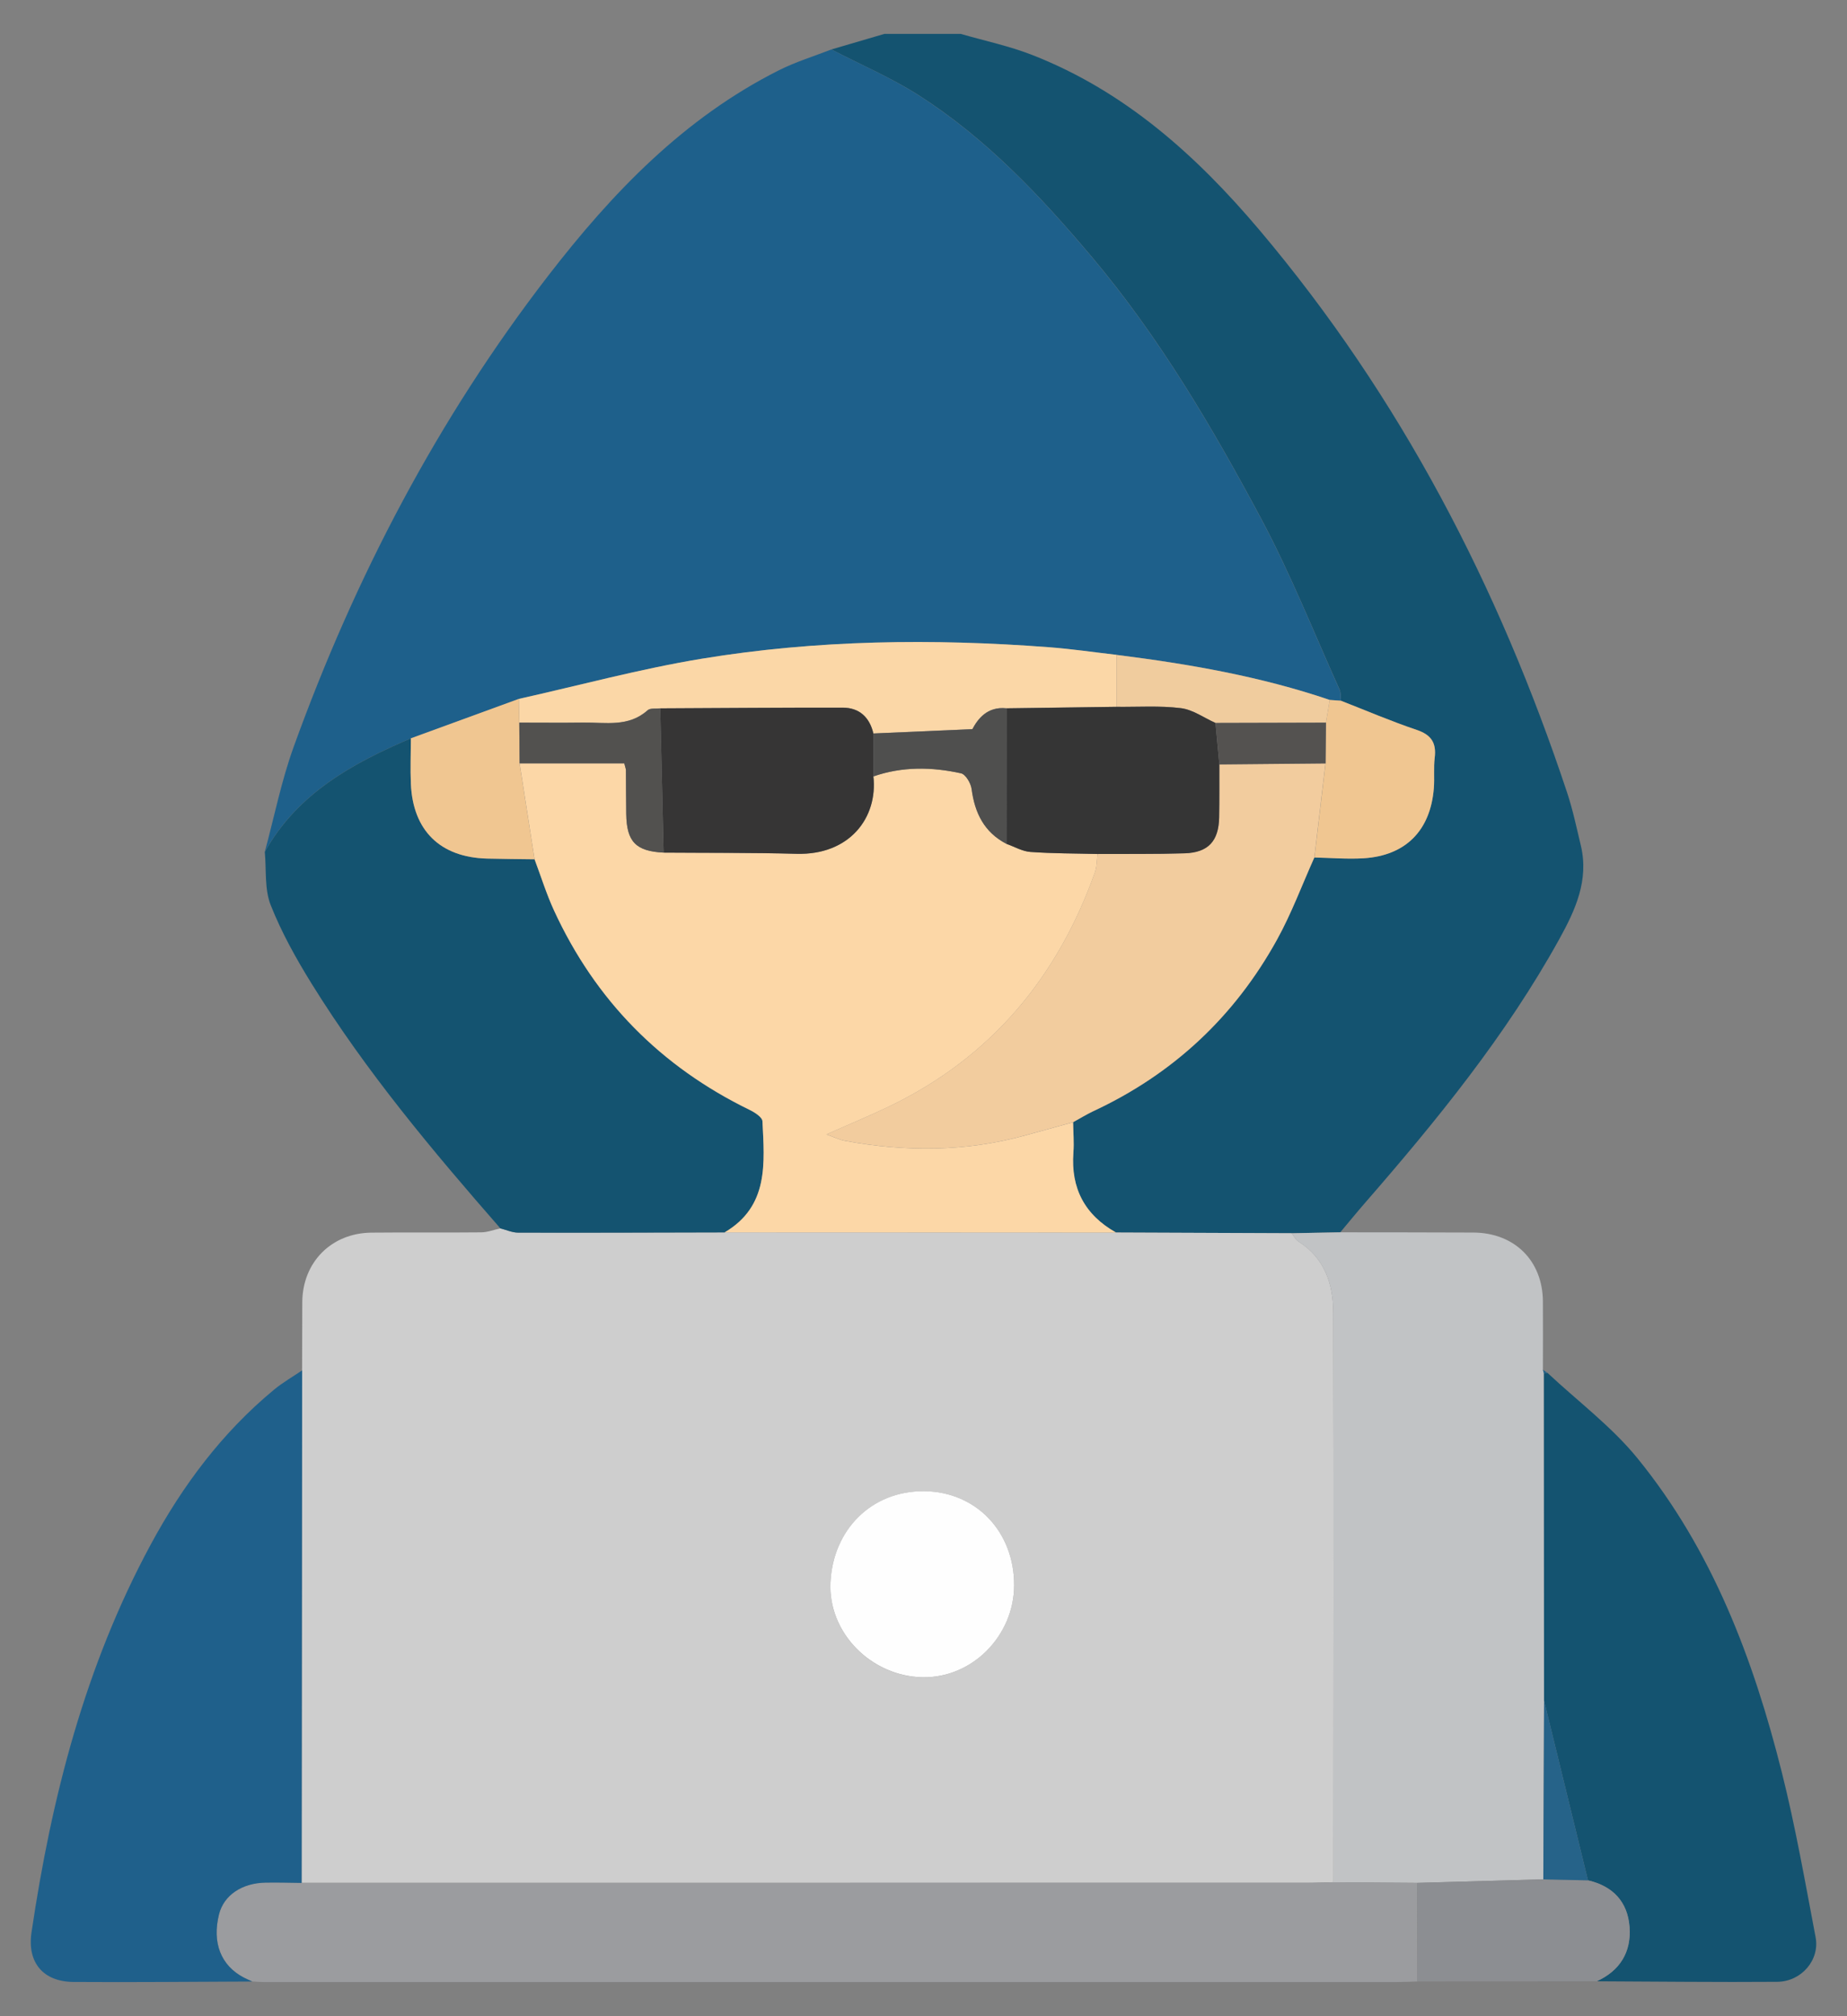 <?xml version="1.0" encoding="utf-8"?>
<!-- Generator: Adobe Illustrator 23.0.5, SVG Export Plug-In . SVG Version: 6.00 Build 0)  -->
<svg version="1.1" id="Layer_1" xmlns="http://www.w3.org/2000/svg" xmlns:xlink="http://www.w3.org/1999/xlink" x="0px" y="0px"
	 viewBox="0 0 388.29 423.86" style="enable-background:new 0 0 388.29 423.86;" xml:space="preserve">
<rect x="0" y="0" width="388.29" height="423.86" fill="#808080" stroke="none"/>
<style type="text/css">
	.st0{fill:#145370;}
	.st1{fill:#CECECE;}
	.st2{fill:#1E608B;}
	.st3{fill:#C1C3C5;}
	.st4{fill:#9B9C9F;}
	.st5{fill:#1F608B;}
	.st6{fill:#8C8E92;}
	.st7{fill:#266389;}
	.st8{fill:#FCD7A7;}
	.st9{fill:#F2CC9E;}
	.st10{fill:#F0C691;}
	.st11{fill:#FEFEFE;}
	.st12{fill:#FBD7A7;}
	.st13{fill:#F0CC9E;}
	.st14{fill:#353535;}
	.st15{fill:#363535;}
	.st16{fill:#52514F;}
	.st17{fill:#4F4F4E;}
	.st18{fill:#545250;}
</style>
<g>
	<path class="st0" d="M174.77,10.4c3.73-1.09,7.45-2.18,11.18-3.28c5.33,0,10.67,0,16,0c5.03,1.46,10.2,2.54,15.06,4.44
		c19.48,7.62,34.54,21.15,47.8,36.85c29.56,35.01,50.25,74.91,64.64,118.23c1.2,3.62,1.99,7.39,2.88,11.11
		c1.75,7.31-1.15,13.59-4.53,19.71c-11.22,20.29-25.77,38.13-40.91,55.53c-1.74,2-3.41,4.06-5.12,6.09
		c-3.41,0.07-6.82,0.13-10.23,0.2c-12.31-0.05-24.61-0.1-36.92-0.15c-6.58-3.69-9.53-9.28-8.97-16.82c0.16-2.11-0.03-4.25-0.06-6.37
		c1.38-0.76,2.73-1.59,4.16-2.26c16.84-7.82,29.77-19.9,38.72-36.1c3.05-5.53,5.26-11.52,7.86-17.3c3.45,0.07,6.92,0.37,10.36,0.16
		c8.83-0.55,14.05-5.84,14.75-14.74c0.17-2.12-0.08-4.28,0.18-6.38c0.38-3.12-0.69-4.83-3.79-5.87c-5.38-1.81-10.62-4.06-15.92-6.13
		c-0.09-0.79,0.01-1.66-0.29-2.34c-5.41-11.99-10.27-24.28-16.45-35.86c-10.32-19.31-21.4-38.18-35.6-55.06
		c-10.83-12.87-22.29-25.01-36.54-34.1C187.25,16.29,180.87,13.56,174.77,10.4z"/>
	<path class="st1" d="M234.62,259.13c12.31,0.05,24.61,0.1,36.92,0.15c0.47,0.59,0.83,1.36,1.43,1.74c5.55,3.5,7.31,8.99,7.33,15
		c0.09,39.9,0.03,79.8,0.02,119.71c-1.86,0.04-3.72,0.13-5.59,0.13c-70.44,0.01-140.88,0.01-211.32,0.01
		c0.03-35.92,0.07-71.84,0.1-107.76c0.01-4.77,0.02-9.55,0.04-14.32c0.04-8.38,6.09-14.54,14.51-14.63
		c7.69-0.08,15.38,0.02,23.07-0.06c1.36-0.01,2.71-0.55,4.07-0.84c1.24,0.31,2.48,0.89,3.73,0.89c14.47,0.03,28.93-0.02,43.4-0.05
		C179.76,259.11,207.19,259.12,234.62,259.13z M213.2,333.32c0.03-11.31-8.01-19.71-18.93-19.79c-11.13-0.08-19.15,8.16-19.68,19.15
		c-0.52,10.75,8.69,19.82,19.44,19.97C204.48,352.79,213.17,343.81,213.2,333.32z"/>
	<path class="st2" d="M174.77,10.4c6.1,3.16,12.48,5.89,18.24,9.57c14.25,9.09,25.71,21.22,36.54,34.1
		c14.2,16.88,25.29,35.75,35.6,55.06c6.19,11.58,11.05,23.87,16.45,35.86c0.31,0.69,0.21,1.56,0.29,2.34
		c-0.78-0.06-1.57-0.12-2.35-0.17c-14.56-4.95-29.61-7.56-44.81-9.47c-4.76-0.55-9.51-1.25-14.28-1.61
		c-24.39-1.85-48.76-1.55-72.91,2.42c-12.94,2.13-25.66,5.59-38.48,8.45c-7.56,2.76-15.13,5.53-22.69,8.29
		c-12.33,5.27-23.85,11.58-30.71,23.88c2-7.38,3.49-14.94,6.08-22.1c12.89-35.68,30.31-69,53.53-99.08
		c13.42-17.38,28.49-33.12,48.49-43.17C167.28,13,171.09,11.84,174.77,10.4z"/>
	<path class="st3" d="M280.31,395.74c0.01-39.9,0.08-79.8-0.02-119.71c-0.01-6-1.78-11.5-7.33-15c-0.6-0.38-0.96-1.15-1.43-1.74
		c3.41-0.07,6.82-0.13,10.23-0.2c9.32,0.01,18.64,0.01,27.97,0.05c8.64,0.04,14.56,5.89,14.63,14.46c0.04,4.79,0,9.59,0,14.38
		c0.07,0.26,0.14,0.52,0.21,0.77c0.01,22.93,0.02,45.87,0.03,68.8c-0.05,12.52-0.11,25.05-0.16,37.57
		c-8.84,0.25-17.68,0.5-26.52,0.75C292.05,395.83,286.18,395.78,280.31,395.74z"/>
	<path class="st0" d="M55.67,179.12c6.86-12.3,18.39-18.61,30.71-23.88c-0.01,3.2-0.14,6.41,0,9.6c0.44,9.83,6.19,15.42,16,15.68
		c3.33,0.09,6.66,0.1,9.99,0.15c1.36,3.6,2.5,7.31,4.11,10.8c8.69,18.84,22.42,32.78,41.09,41.88c1.08,0.52,2.67,1.54,2.71,2.39
		c0.43,8.79,1.4,17.88-7.95,23.37c-14.47,0.03-28.93,0.09-43.4,0.05c-1.24,0-2.49-0.58-3.73-0.89
		C90.93,241.94,77,225.34,65.54,206.86c-3.27-5.28-6.35-10.8-8.63-16.56C55.58,186.94,56.02,182.87,55.67,179.12z"/>
	<path class="st4" d="M280.31,395.74c5.87,0.05,11.74,0.1,17.61,0.14c0.02,6.91,0.03,13.82,0.05,20.72
		c-1.46,0.04-2.93,0.12-4.39,0.12c-79.39,0.01-158.78,0.01-238.16,0c-0.79,0-1.59-0.08-2.38-0.13c-0.59-0.27-1.19-0.52-1.77-0.82
		c-4.84-2.52-6.72-7.34-5.22-13.33c0.99-3.96,4.75-6.55,9.77-6.64c2.53-0.05,5.06,0.04,7.59,0.06c70.44,0,140.88,0,211.32-0.01
		C276.59,395.86,278.45,395.78,280.31,395.74z"/>
	<path class="st5" d="M63.41,395.88c-2.53-0.03-5.06-0.11-7.59-0.06c-5.01,0.09-8.77,2.68-9.77,6.64c-1.5,5.99,0.38,10.8,5.22,13.33
		c0.58,0.3,1.18,0.55,1.77,0.82c-12.52,0.04-25.04,0.18-37.56,0.09c-6.42-0.04-9.79-4.09-8.86-10.4
		c4.21-28.45,11.28-56.04,25.05-81.54c6.7-12.4,15.02-23.57,25.96-32.6c1.83-1.51,3.91-2.7,5.88-4.04
		C63.47,324.04,63.44,359.96,63.41,395.88z"/>
	<path class="st0" d="M324.6,357.56c-0.01-22.93-0.02-45.87-0.03-68.8c0.25,0,0.5-0.04,0.75-0.12c6.36,5.96,13.5,11.29,18.95,17.99
		c15.7,19.32,24.34,42.15,30.32,66.01c2.87,11.43,4.9,23.07,7.1,34.66c0.91,4.78-2.99,9.33-8.06,9.37
		c-12.65,0.1-25.31-0.06-37.97-0.11c4.9-2.22,7.29-6.14,6.91-11.39c-0.38-5.31-3.49-8.63-8.74-9.83
		C330.76,382.74,327.68,370.15,324.6,357.56z"/>
	<path class="st6" d="M333.84,395.34c5.25,1.2,8.35,4.52,8.74,9.83c0.38,5.24-2.02,9.17-6.91,11.39
		c-12.56,0.01-25.13,0.03-37.69,0.04c-0.02-6.91-0.03-13.82-0.05-20.72c8.84-0.25,17.68-0.5,26.52-0.75
		C327.58,395.2,330.71,395.27,333.84,395.34z"/>
	<path class="st7" d="M325.32,288.64c-0.24,0.07-0.49,0.11-0.75,0.12c-0.07-0.26-0.14-0.52-0.21-0.77
		C324.69,288.2,325.01,288.42,325.32,288.64z"/>
	<path class="st8" d="M152.34,259.1c9.34-5.5,8.37-14.58,7.95-23.37c-0.04-0.85-1.64-1.87-2.71-2.39
		c-18.67-9.09-32.4-23.03-41.09-41.88c-1.61-3.49-2.75-7.19-4.11-10.8c-1.05-6.72-2.09-13.45-3.14-20.17c7.4,0,14.79,0,22,0
		c0.24,0.94,0.35,1.19,0.35,1.44c0.03,3.07,0.02,6.13,0.06,9.2c0.09,5.86,2.02,7.84,7.86,8.13c9.32,0.07,18.64-0.01,27.95,0.25
		c11.18,0.31,17.11-7.64,16.15-16.27c6.07-2.11,12.27-2.01,18.42-0.66c0.97,0.21,2.07,2.08,2.23,3.3c0.66,5.05,2.65,9.1,7.32,11.53
		c1.68,0.59,3.34,1.58,5.05,1.7c4.69,0.34,9.4,0.31,14.1,0.43c-0.17,1.3-0.12,2.68-0.55,3.89c-7.86,22.08-21.82,38.84-43.11,49.13
		c-4.2,2.03-8.52,3.81-13.34,5.95c1.69,0.59,2.75,1.13,3.88,1.34c12.78,2.37,25.49,2.33,38.1-1.18c3.29-0.92,6.59-1.82,9.89-2.72
		c0.03,2.12,0.22,4.26,0.06,6.37c-0.56,7.53,2.39,13.12,8.97,16.82C207.19,259.12,179.76,259.11,152.34,259.1z"/>
	<path class="st9" d="M225.59,235.94c-3.3,0.91-6.59,1.8-9.89,2.72c-12.6,3.52-25.32,3.55-38.1,1.18c-1.12-0.21-2.18-0.74-3.88-1.34
		c4.82-2.14,9.14-3.92,13.34-5.95c21.29-10.29,35.25-27.05,43.11-49.13c0.43-1.21,0.38-2.59,0.55-3.89
		c6.11-0.03,12.22,0.06,18.32-0.14c4.96-0.16,7.15-2.56,7.25-7.54c0.07-3.72,0.03-7.43,0.04-11.15c7.44-0.07,14.88-0.14,22.32-0.21
		c-0.78,6.59-1.56,13.19-2.34,19.78c-2.59,5.78-4.8,11.77-7.86,17.3c-8.95,16.2-21.88,28.28-38.72,36.1
		C228.32,234.35,226.98,235.19,225.59,235.94z"/>
	<path class="st10" d="M276.33,180.29c0.78-6.59,1.56-13.19,2.34-19.78c0.02-2.86,0.05-5.72,0.07-8.57
		c0.27-1.59,0.54-3.19,0.81-4.78c0.78,0.06,1.57,0.12,2.35,0.17c5.3,2.07,10.53,4.31,15.92,6.13c3.09,1.04,4.17,2.75,3.79,5.87
		c-0.26,2.1-0.01,4.26-0.18,6.38c-0.7,8.9-5.92,14.19-14.75,14.74C283.25,180.66,279.78,180.36,276.33,180.29z"/>
	<path class="st11" d="M213.2,333.32c-0.03,10.5-8.72,19.47-19.17,19.32c-10.74-0.15-19.96-9.22-19.44-19.97
		c0.53-10.99,8.55-19.23,19.68-19.15C205.19,313.61,213.23,322.01,213.2,333.32z"/>
	<path class="st12" d="M109.07,146.94c12.82-2.86,25.54-6.32,38.48-8.45c24.15-3.97,48.52-4.26,72.91-2.42
		c4.77,0.36,9.52,1.06,14.28,1.61c0,3.64,0,7.28,0,10.92c-7.72,0.1-15.44,0.21-23.15,0.31c-4.1-0.44-6.07,2.33-7.17,4.38
		c-7.48,0.33-14.15,0.62-20.81,0.91c-0.8-3.41-2.95-5.42-6.44-5.43c-12.79-0.02-25.58,0.09-38.37,0.15c-0.9,0.11-2.11-0.1-2.66,0.4
		c-4.01,3.6-8.85,2.53-13.48,2.59c-4.5,0.06-9,0.01-13.5,0.01C109.13,150.27,109.1,148.61,109.07,146.94z"/>
	<path class="st10" d="M109.07,146.94c0.03,1.67,0.06,3.33,0.09,5c0.02,2.85,0.05,5.7,0.07,8.55c1.05,6.72,2.09,13.45,3.14,20.17
		c-3.33-0.05-6.66-0.06-9.99-0.15c-9.81-0.26-15.56-5.85-16-15.68c-0.14-3.19-0.01-6.4,0-9.6
		C93.94,152.47,101.5,149.71,109.07,146.94z"/>
	<path class="st13" d="M234.74,148.61c0-3.64,0-7.28,0-10.92c15.2,1.91,30.25,4.52,44.81,9.47c-0.27,1.59-0.54,3.19-0.81,4.78
		c-7.74,0.02-15.47,0.04-23.21,0.06c-2.42-1.08-4.75-2.8-7.27-3.11C243.82,148.34,239.26,148.66,234.74,148.61z"/>
	<path class="st7" d="M333.84,395.34c-3.13-0.07-6.26-0.14-9.39-0.21c0.05-12.52,0.11-25.05,0.16-37.57
		C327.68,370.15,330.76,382.74,333.84,395.34z"/>
	<path class="st14" d="M234.74,148.61c4.51,0.05,9.07-0.27,13.52,0.28c2.51,0.31,4.85,2.03,7.27,3.11c0.27,2.91,0.54,5.81,0.81,8.72
		c-0.01,3.72,0.03,7.44-0.04,11.15c-0.1,4.98-2.29,7.38-7.25,7.54c-6.1,0.19-12.21,0.1-18.32,0.14c-4.7-0.12-9.42-0.09-14.1-0.43
		c-1.72-0.12-3.37-1.11-5.05-1.7c0-9.5,0.01-18.99,0.01-28.49C219.31,148.82,227.03,148.72,234.74,148.61z"/>
	<path class="st15" d="M138.8,148.94c12.79-0.06,25.58-0.17,38.37-0.15c3.5,0.01,5.64,2.02,6.44,5.43c0,3.01,0,6.01,0,9.02
		c0.96,8.63-4.97,16.58-16.15,16.27c-9.31-0.25-18.63-0.18-27.95-0.25C139.27,169.16,139.04,159.05,138.8,148.94z"/>
	<path class="st16" d="M138.8,148.94c0.24,10.11,0.47,20.21,0.71,30.32c-5.84-0.29-7.77-2.28-7.86-8.13
		c-0.05-3.07-0.03-6.13-0.06-9.2c0-0.25-0.12-0.51-0.35-1.44c-7.21,0-14.61,0-22,0c-0.02-2.85-0.05-5.7-0.07-8.55
		c4.5,0,9,0.05,13.5-0.01c4.63-0.06,9.47,1.01,13.48-2.59C136.69,148.84,137.89,149.06,138.8,148.94z"/>
	<path class="st17" d="M183.61,163.24c0-3.01,0-6.01,0-9.02c6.67-0.29,13.33-0.59,20.81-0.91c1.1-2.05,3.07-4.83,7.17-4.38
		c0,9.5-0.01,18.99-0.01,28.49c-4.67-2.43-6.66-6.48-7.32-11.53c-0.16-1.22-1.26-3.09-2.23-3.3
		C195.88,161.23,189.68,161.13,183.61,163.24z"/>
	<path class="st18" d="M256.35,160.72c-0.27-2.91-0.54-5.81-0.81-8.72c7.74-0.02,15.47-0.04,23.21-0.06
		c-0.02,2.86-0.05,5.72-0.07,8.57C271.23,160.58,263.79,160.65,256.35,160.72z"/>
</g>
</svg>
